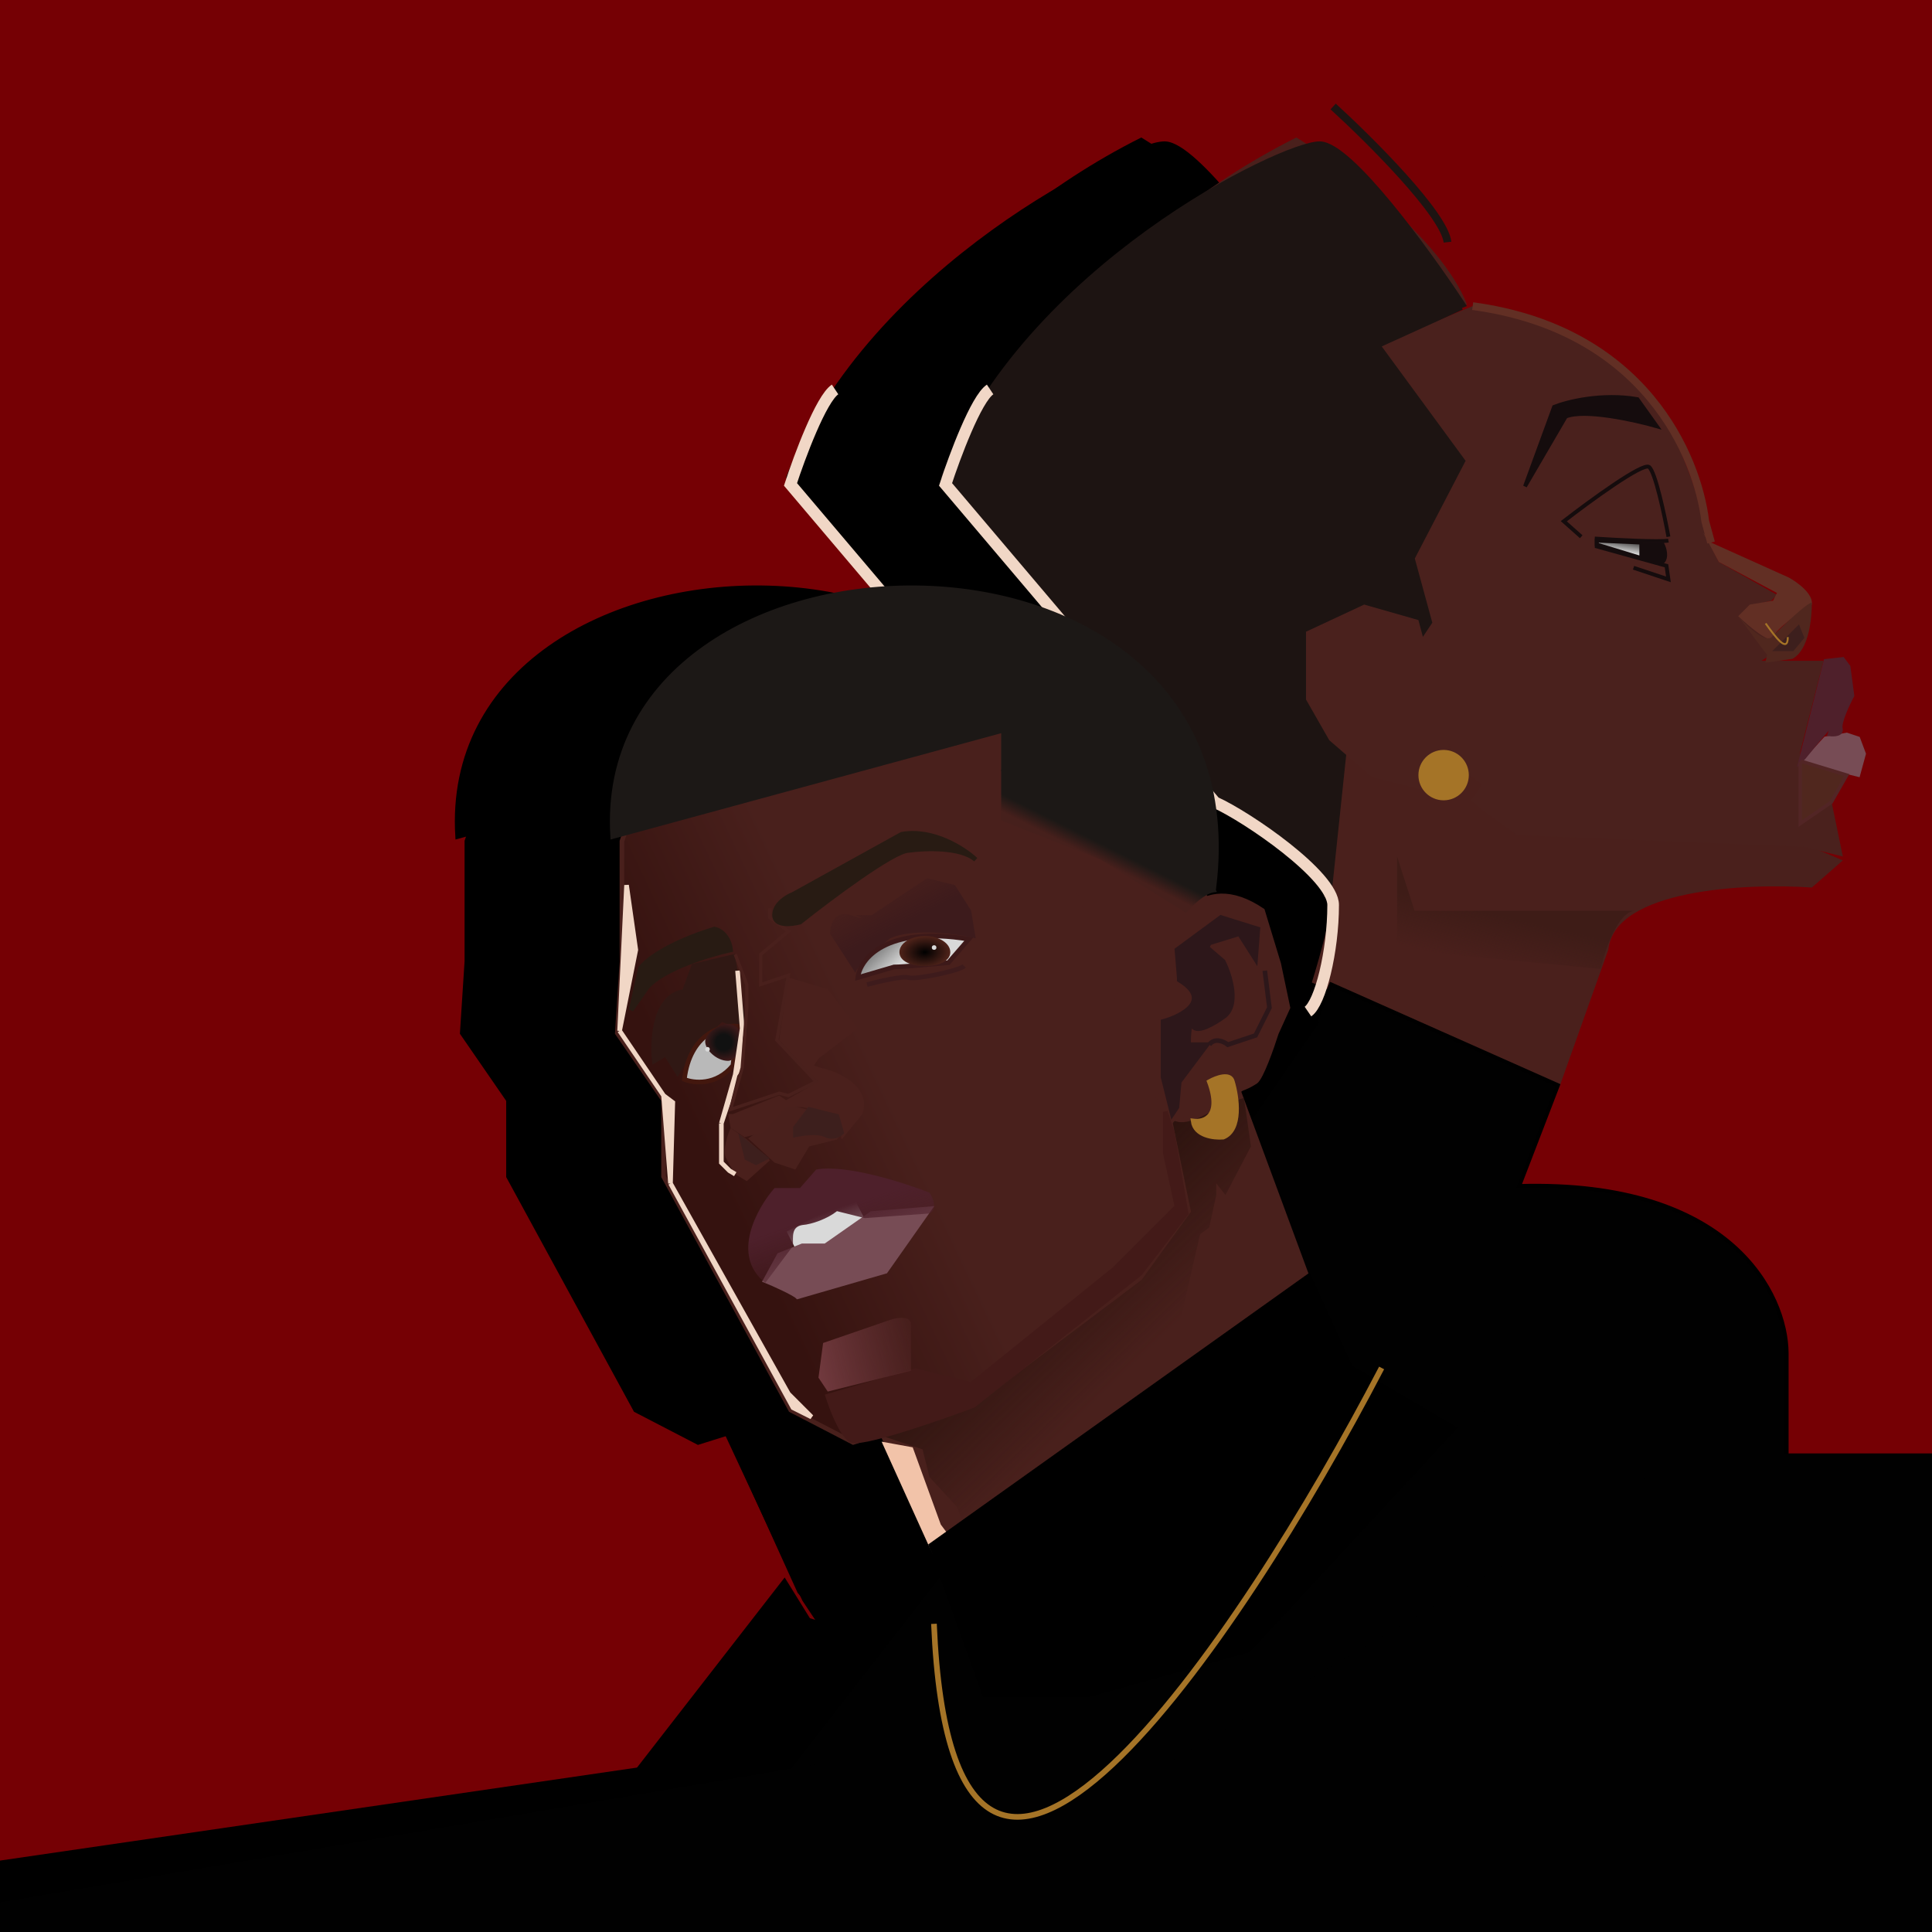 <svg width="2050" height="2050" viewBox="0 0 2050 2050" fill="none" xmlns="http://www.w3.org/2000/svg">
<g clip-path="url(#clip0_332_915)">
<rect width="2050" height="2050" fill="#750004"/>
<g filter="url(#filter0_f_332_915)">
<path d="M1757.99 941.731L1786.78 906.772L1737.43 890.321L1443.36 884.152L1408.4 851.249H1426.91V830.685L1383.72 814.234L1340.54 711.414V627.101L1315.86 592.142L1371.39 487.266L1293.24 367.994L1391.95 322.753C1363.98 252.013 1259.66 175.378 1210.99 145.902C1006.99 247.9 886.075 431.057 851.116 509.886L1108.17 830.685C1153.41 862.902 1244.71 931.038 1248 945.844C1251.29 960.65 1235.66 1016.45 1227.44 1042.49L1488.6 1157.65L1542.07 1007.54C1548.65 943.376 1688.76 936.933 1757.99 941.731Z" fill="black"/>
<path d="M1210.99 1472.28L1151.35 1202.89L1227.3 1092.76L1248 1044.55L1488.6 1151.48L1447.47 1258.42C1673.08 1251.84 1730.67 1373.58 1731.26 1435.27V1657.36L1210.99 1472.28Z" fill="black"/>
<path d="M1233.61 1083.62L1227.3 1092.76M1227.3 1092.76L1151.35 1202.89L1210.99 1472.28L1731.26 1657.36V1435.27C1730.67 1373.58 1673.08 1251.84 1447.47 1258.42L1488.6 1151.48L1248 1044.55L1227.3 1092.76Z" stroke="black" stroke-width="4.113"/>
<path d="M1336.43 966.408H1570.86C1552.76 966.408 1538.64 1007.54 1533.84 1028.1L1317.92 1007.54V908.828L1336.43 966.408Z" fill="url(#paint0_linear_332_915)"/>
<path d="M1293.24 367.994L1398.12 324.81C1562.63 353.599 1609.93 429.686 1644.89 555.127V567.465L1659.28 596.255L1720.98 631.214L1714.81 637.383L1690.13 643.552L1677.79 655.891L1710.69 697.019L1704.52 701.132H1739.48H1770.33L1745.65 797.783V873.87L1778.55 849.193L1790.89 908.828L1749.77 898.546L1445.42 886.208L1408.4 859.475V838.911L1381.67 812.177L1342.6 713.47V629.157L1315.86 590.086L1371.39 487.266L1293.24 367.994Z" fill="black"/>
<path d="M1529.73 573.635L1577.03 575.691V592.142L1529.73 577.747V573.635Z" fill="url(#paint1_linear_332_915)" stroke="black" stroke-width="4.113"/>
<path d="M1350.82 660.004L1260.34 795.726L1244.97 941.731C1214.58 907.183 1143.85 860.16 1112.28 840.967L974.5 660.004C1002.47 493.846 1260.34 367.309 1385.78 324.81L1295.3 365.938L1385.78 489.322L1332.31 592.142L1350.82 660.004Z" fill="black"/>
<path d="M1243.89 952.013L1244.97 941.731M1244.97 941.731L1260.34 795.726L1350.82 660.004L1332.31 592.142L1385.78 489.322L1295.3 365.938L1385.78 324.81C1260.34 367.309 1002.47 493.846 974.5 660.004L1112.28 840.967C1143.85 860.16 1214.58 907.183 1244.97 941.731Z" stroke="black" stroke-width="8.226"/>
<path d="M1599.65 596.255C1604.58 591.32 1601.7 581.86 1599.65 577.747H1597.59H1579.08V592.142L1599.65 596.255Z" fill="black" stroke="black" stroke-width="4.113"/>
<path d="M1651.06 575.691L1644.89 553.071C1636.66 484.524 1580.73 349.487 1398.12 324.81" stroke="black" stroke-width="8.226"/>
<path d="M1605.82 569.522C1601.7 546.901 1591.83 500.427 1585.25 495.491C1578.67 490.556 1522.19 531.821 1494.77 553.07L1513.28 569.522M1605.82 573.635C1595.95 575.28 1550.98 572.949 1529.73 571.578V579.804L1603.76 600.368L1605.82 614.763L1568.8 602.424" stroke="black" stroke-width="4.113"/>
<path d="M1593.48 452.307L1572.91 423.517C1535.08 416.937 1498.2 426.259 1484.49 431.743L1453.64 516.055L1496.83 442.025C1516.57 433.799 1569.49 445.452 1593.48 452.307Z" fill="black" stroke="black" stroke-width="4.113"/>
<path d="M1282.96 641.496L1340.54 657.947L1356.99 719.639L1377.56 812.177C1380.3 803.266 1384.96 790.791 1381.67 812.177C1378.38 833.564 1363.85 840.282 1356.99 840.967L1291.19 824.516L1245.95 785.444L1221.27 742.26V705.244V670.286L1282.96 641.496Z" fill="black"/>
<path d="M1795.01 779.275L1772.39 783.388L1749.76 808.065L1807.34 822.459L1813.51 799.839L1807.34 783.388L1795.01 779.275Z" fill="black" stroke="black" stroke-width="3.702"/>
<path d="M1790.89 699.075L1772.39 701.132L1733.31 801.895L1741.54 824.516L1768.27 781.331V795.726L1776.5 779.275C1781.3 779.96 1790.48 779.686 1788.84 773.106C1787.19 766.525 1796.38 747.058 1801.18 738.147L1797.06 707.301L1790.89 699.075Z" fill="black" stroke="black" stroke-width="3.702"/>
<path d="M964.219 1749.9L1270.62 1449.66H1295.3L1723.03 1628.57H1484.49L1237.72 1885.62H668.096L832.609 1673.81L859.342 1717L964.219 1749.9Z" fill="black"/>
<path d="M1651.06 575.691L1642.83 565.409L1659.28 596.255L1708.64 629.157H1702.47L1692.19 641.496L1663.4 647.665C1675.05 658.633 1706.99 723.752 1708.64 715.526C1710.28 707.301 1744.97 649.721 1757.99 641.496C1759.64 629.98 1742.22 617.505 1733.31 612.706L1651.06 575.691Z" fill="black"/>
<path d="M1757.99 639.439C1757.99 654.52 1755.52 689.204 1737.43 699.075L1708.64 703.188L1710.54 694.962L1679.85 653.834C1688.07 663.431 1706.58 681.39 1714.81 676.455C1727.14 664.116 1753.06 639.439 1757.99 639.439Z" fill="black"/>
<path d="M1795.01 822.459L1747.71 808.065L1745.65 810.121V873.87L1778.55 851.249L1795.01 822.459Z" fill="black" stroke="black" stroke-width="3.702"/>
<path d="M1747.71 676.455L1743.6 666.173L1720.98 688.793H1737.43L1747.71 676.455Z" fill="black" stroke="black" stroke-width="4.113"/>
<path d="M1235.66 154.128C1266.92 154.128 1348.77 266.545 1385.78 322.753L1289.13 359.769L986.839 697.019L838.778 505.773C925.147 285.738 1196.59 154.128 1235.66 154.128Z" fill="black" stroke="black" stroke-width="8.226"/>
<path d="M1223.33 1073.34C1236.35 1064.43 1250.06 1009.59 1250.06 960.239C1250.06 929.392 1159.58 867.015 1124.62 851.249L838.778 513.999C848.374 484.524 871.269 423.106 886.075 413.235" stroke="#F1D7C6" stroke-width="12.338"/>
<path d="M1258.51 1452L1150.55 1160H1081.84L767.762 1513.34L853.644 1697.38L883.089 1741.54L892.904 1780.8C932.164 1820.06 1053.22 1764.45 1108.83 1731.73L1371.39 1513.34L1258.51 1452Z" fill="black" stroke="black" stroke-width="4.908"/>
<path d="M802.115 1537.88L775.124 1532.97L846.282 1690.01L883.089 1734.18V1724.37L846.282 1660.57H851.19L846.282 1638.49L831.56 1618.86L802.115 1537.88Z" fill="black"/>
<path d="M1135.83 1267.97L1162.82 1216.44L1155.46 1164.91L1081.84 1189.45L770.216 1523.16L814.383 1537.88L821.745 1567.33L851.19 1599.23L863.459 1633.58L941.979 1707.19L927.256 1591.86L1081.84 1427.46L1108.83 1309.68L1118.65 1302.32L1126.01 1267.97V1255.7L1135.83 1267.97Z" fill="black"/>
<path d="M495.395 1020.14V921.988V892.543L510.118 850.829L534.655 833.653L770.216 747.771L821.745 733.049L892.904 747.771C897.811 777.217 909.099 837.088 914.988 841.014C920.877 844.94 982.875 919.534 1013.14 956.341L1076.94 1189.45L1096.57 1285.14L1045.04 1356.3L865.913 1491.26L740.771 1530.52L674.519 1496.17L539.563 1248.34V1167.36L490.488 1096.21L495.395 1020.14Z" fill="url(#paint2_linear_332_915)" stroke="black" stroke-width="4.908"/>
<path d="M1113.74 951.433L941.979 865.552L1072.03 1182.09L1113.74 951.433Z" fill="black" stroke="black" stroke-width="4.908"/>
<path d="M1175.09 966.156C1108.34 921.007 1075.3 984.968 1067.12 1022.59L1091.66 1049.58C1101.47 1059.4 1095.75 1066.76 1091.66 1069.21L1067.12 1081.48C1067.12 1111.75 1069.57 1174.73 1079.39 1184.54C1091.66 1196.81 1121.1 1174.73 1121.1 1177.18L1153 1155.1C1155.46 1154.28 1161.84 1151.66 1167.72 1147.73C1173.61 1143.81 1184.9 1111.75 1189.81 1096.21L1202.08 1069.21L1192.26 1022.59L1175.09 966.156Z" fill="black" stroke="black" stroke-width="4.908"/>
<path d="M1177.54 1029.95L1182.45 1069.21L1167.72 1098.66L1138.28 1108.47C1134.19 1105.2 1124.54 1100.62 1118.65 1108.47" stroke="black" stroke-width="4.908"/>
<path d="M1133.37 1206.62C1153 1198.77 1148.09 1164.09 1143.19 1147.73C1140.9 1137.92 1125.88 1143.64 1118.65 1147.73C1132.39 1185.03 1112.92 1191.08 1101.47 1189.45C1103.44 1205.15 1123.56 1207.44 1133.37 1206.62Z" fill="black" stroke="black" stroke-width="4.908"/>
<rect x="670.128" y="1306.71" width="79.738" height="32.371" transform="rotate(-27.282 670.128 1306.71)" fill="black"/>
<path d="M760.401 1287.6L821.745 1282.69L775.123 1348.94L681.881 1375.93C677.955 1372.01 655.707 1362.03 647.528 1358.76L662.251 1331.77L686.788 1321.95H711.326L760.401 1287.6Z" fill="black"/>
<path d="M605.814 1228.71C601.888 1220.86 607.45 1204.17 610.722 1196.81L627.898 1209.08L652.436 1231.16L627.898 1253.25L615.629 1245.88C613.993 1243.43 609.74 1236.56 605.814 1228.71Z" fill="black"/>
<path d="M637.713 1233.62L647.528 1228.71L622.99 1209.08L627.898 1228.71L637.713 1233.62Z" fill="black" stroke="black" stroke-width="4.908"/>
<path d="M657.343 1233.62L629.403 1208L645.074 1196.81L669.612 1172.27L726.048 1184.54L730.956 1199.26L723.595 1209.08L694.15 1216.44L679.427 1240.98L657.343 1233.62Z" fill="black"/>
<path d="M662.251 1162.46L613.175 1182.09H608.268L610.722 1196.81L625.444 1206.62L645.074 1201.72L669.612 1174.73H686.788L723.595 1182.09L728.502 1209.08L750.586 1182.09C760.401 1152.64 725.23 1137.1 706.418 1133.01L699.057 1130.56L703.964 1123.2L745.678 1091.3L713.78 1049.58L672.066 1037.31L662.251 1103.57L691.696 1135.47L703.964 1147.73L669.612 1167.36L662.251 1162.46Z" fill="black"/>
<path d="M679.427 1204.17V1196.81L694.149 1177.18L723.595 1184.54L728.502 1201.72C726.048 1204.17 719.178 1208.1 711.326 1204.17C703.474 1200.24 686.788 1202.53 679.427 1204.17Z" fill="black" stroke="black" stroke-width="4.908"/>
<path d="M657.343 971.063C657.343 959.285 670.43 951.433 676.973 948.98L792.3 885.182C825.671 879.293 858.551 900.722 870.82 912.173C855.116 898.432 816.837 899.904 799.661 902.358C783.957 902.358 716.233 953.069 684.334 978.425C675.337 980.878 657.343 982.841 657.343 971.063Z" fill="black"/>
<path d="M500.303 939.165L510.118 1007.87L492.941 1093.75L539.563 1162.46L549.378 1169.82L546.924 1255.7L672.066 1478.99L696.603 1503.53L676.973 1493.71L546.924 1255.7L539.563 1162.46L492.941 1093.75L500.303 939.165Z" fill="black"/>
<path d="M701.511 1240.98C732.919 1235.09 794.754 1254.88 821.745 1265.51C829.597 1277.29 826.652 1285.96 821.745 1287.6L753.04 1292.51L723.595 1285.14C713.78 1293 697.421 1299.05 686.788 1299.87C675.01 1301.83 676.973 1312.14 676.973 1321.95L647.528 1361.21C610.231 1331.77 639.349 1281.05 657.343 1260.61H684.334L701.511 1240.98Z" fill="black"/>
<path d="M900.265 774.763L485.58 887.636C463.496 534.295 1175.08 519.572 1123.56 941.618L900.265 816.477V774.763Z" fill="black" stroke="black" stroke-width="4.908"/>
<path d="M897.811 870.459V816.477C977.967 850.829 1137.79 946.526 1126.01 946.526C1114.23 946.526 1099.02 962.884 1094.11 968.61L1003.32 912.173L897.811 870.459Z" fill="black"/>
<path d="M755.494 1044.68C767.762 1041.4 793.772 1035.35 799.661 1037.31C807.022 1039.77 853.644 1029.95 858.551 1025.05" stroke="black" stroke-width="4.908"/>
<path d="M-156 1997L719.506 1869.17H1077.32L1630.49 1542.2H1885.49V2584.8H300L-156 1997Z" fill="black"/>
</g>
<path d="M1922.5 941.731L1955.41 912.941L1901.94 890.321L1607.87 884.152L1572.91 851.249H1591.42V830.685L1548.24 814.234L1505.05 711.414V627.101L1480.38 592.142L1535.9 487.266L1457.76 367.994L1556.46 322.753C1528.5 252.013 1424.17 175.378 1375.5 145.902C1171.5 247.9 1050.59 431.057 1015.63 509.886L1272.68 830.685C1317.92 862.902 1409.22 931.038 1412.51 945.844C1415.8 960.65 1400.18 1016.45 1391.95 1042.49L1653.11 1157.65L1706.58 1007.54C1713.16 943.376 1853.27 936.933 1922.5 941.731Z" fill="#4A201C"/>
<path d="M1375.5 1472.28L1315.86 1202.89L1391.82 1092.76L1412.51 1044.55L1653.11 1151.48L1611.99 1258.42C1837.59 1251.84 1895.18 1373.58 1895.77 1435.27V1657.36L1375.5 1472.28Z" fill="#010101"/>
<path d="M1398.12 1083.62L1391.82 1092.76M1391.82 1092.76L1315.86 1202.89L1375.5 1472.28L1895.77 1657.36V1435.27C1895.18 1373.58 1837.59 1251.84 1611.99 1258.42L1653.11 1151.48L1412.51 1044.55L1391.82 1092.76Z" stroke="black" stroke-width="4.113"/>
<path d="M1500.94 966.408H1735.37C1717.27 966.408 1703.15 1007.54 1698.35 1028.1L1482.43 1007.54V908.828L1500.94 966.408Z" fill="url(#paint3_linear_332_915)"/>
<path d="M1457.76 367.994L1562.63 324.81C1727.14 353.599 1774.44 429.686 1809.4 555.127V567.465L1823.8 596.255L1885.49 631.214L1879.32 637.383L1854.64 643.552L1885.49 672.342L1875.21 697.019L1869.04 701.132H1904H1934.84L1910.16 797.783V873.87L1943.07 849.193L1955.41 908.828L1914.28 898.546L1609.93 886.208L1572.91 859.475L1560.58 849.193L1572.91 832.741L1546.18 812.177L1507.11 713.47V629.157L1480.38 590.086L1535.9 487.266L1457.76 367.994Z" fill="#4A211D"/>
<path d="M1694.24 573.635L1741.54 575.691V592.142L1694.24 577.747V573.635Z" fill="url(#paint4_linear_332_915)" stroke="#150C0D" stroke-width="4.113"/>
<path d="M1515.33 660.004L1424.85 795.726L1409.48 941.731C1379.09 907.183 1308.36 860.16 1276.79 840.967L1139.01 660.004C1166.98 493.846 1424.85 367.309 1550.29 324.81L1459.81 365.938L1550.29 489.322L1496.83 592.142L1515.33 660.004Z" fill="#1D1412"/>
<path d="M1408.4 952.013L1409.48 941.731M1409.48 941.731L1424.85 795.726L1515.33 660.004L1496.83 592.142L1550.29 489.322L1459.81 365.938L1550.29 324.81C1424.85 367.309 1166.98 493.846 1139.01 660.004L1276.79 840.967C1308.36 860.16 1379.09 907.183 1409.48 941.731Z" stroke="#1D1412" stroke-width="8.226"/>
<path d="M1764.16 596.255C1769.1 591.32 1766.22 581.86 1764.16 577.747H1762.1H1743.6V592.142L1764.16 596.255Z" fill="#150C0D" stroke="#150C0D" stroke-width="4.113"/>
<path d="M1815.57 575.691L1809.4 553.071C1801.17 484.524 1745.24 349.486 1562.63 324.81" stroke="#622F24" stroke-width="8.226"/>
<path d="M1770.33 569.522C1766.22 546.901 1756.35 500.427 1749.76 495.491C1743.18 490.556 1686.7 531.821 1659.28 553.07L1677.79 569.522M1770.33 573.635C1760.46 575.28 1715.49 572.949 1694.24 571.578V579.804L1768.27 600.368L1770.33 614.763L1733.31 602.424" stroke="#150C0D" stroke-width="4.113"/>
<path d="M1757.99 452.307L1737.43 423.517C1699.59 416.937 1662.71 426.259 1649 431.743L1618.16 516.055L1661.34 442.025C1681.08 433.799 1734 445.452 1757.99 452.307Z" fill="#150C0D" stroke="#150C0D" stroke-width="4.113"/>
<path d="M1447.47 641.496L1505.05 657.947L1521.5 719.639L1542.07 812.177C1544.81 803.266 1549.47 790.791 1546.18 812.177C1542.89 833.564 1528.36 840.282 1521.5 840.967L1455.7 824.516L1410.46 785.444L1385.78 742.26V705.244V670.286L1447.47 641.496Z" fill="#4A211D"/>
<path d="M1959.52 779.275L1936.9 783.388L1914.28 808.065L1971.86 822.459L1978.03 799.839L1971.86 783.388L1959.52 779.275Z" fill="#774C55" stroke="#774C55" stroke-width="3.702"/>
<path d="M1955.41 699.075L1936.9 701.132L1910.16 808.065L1914.28 803.952L1932.78 781.331L1945.12 766.937L1941.01 779.275C1945.81 779.96 1954.99 779.686 1953.35 773.106C1951.7 766.525 1960.89 747.058 1965.69 738.147L1961.57 707.301L1955.41 699.075Z" fill="#4F202B" stroke="#4F202B" stroke-width="3.702"/>
<path d="M1128.73 1749.9L1308 1476L1459.81 1449.66L1887.54 1628.57H1649L1402.23 1885.62H832.609L997.121 1673.81L1023.85 1717L1128.73 1749.9Z" fill="#010101"/>
<path d="M1815.57 575.691L1807.34 565.409L1823.8 596.255L1885.49 629.157L1881.37 637.383L1856.7 641.496L1844.36 653.834C1856.01 664.802 1879.73 684.68 1881.37 676.455C1883.02 668.229 1909.48 649.722 1922.5 641.496C1924.15 629.98 1906.74 617.505 1897.83 612.706L1815.57 575.691Z" fill="#622F24"/>
<path d="M1922.5 639.439C1922.5 654.52 1920.04 689.204 1901.94 699.075L1873.15 703.188L1875.05 694.962L1844.36 653.834C1852.58 663.431 1871.09 681.39 1879.32 676.455C1891.66 664.116 1917.57 639.439 1922.5 639.439Z" fill="#50271E"/>
<path d="M1959.52 822.459L1912.22 808.065L1910.16 810.121V873.87L1943.07 851.249L1959.52 822.459Z" fill="#50271E" stroke="#522525" stroke-width="3.702"/>
<path d="M1912.22 676.455L1908.11 666.173L1885.49 688.793H1901.94L1912.22 676.455Z" fill="#3D1F1D" stroke="#3D1F1D" stroke-width="4.113"/>
<path d="M1400.18 154.128C1431.43 154.128 1513.28 266.545 1550.29 322.753L1453.64 359.769L1151.35 697.019L1003.29 505.773C1089.66 285.738 1361.1 154.128 1400.18 154.128Z" fill="#1D1412" stroke="#1D1412" stroke-width="8.226"/>
<path d="M1414.57 113C1453.64 148.644 1532.61 227.336 1535.9 256.948" stroke="#1D1412" stroke-width="8.226"/>
<path d="M1387.84 1073.34C1400.86 1064.43 1414.57 1009.59 1414.57 960.239C1414.57 929.392 1324.09 867.015 1289.13 851.249L1003.29 513.999C1012.89 484.524 1035.78 423.106 1050.59 413.235" stroke="#F1D7C6" stroke-width="12.338"/>
<path d="M1423.03 1452L1315.06 1160H1246.36L932.275 1513.34L1018.16 1697.38L1047.6 1741.54L1057.42 1780.8C1096.68 1820.06 1217.73 1764.45 1273.35 1731.73L1535.9 1513.34L1423.03 1452Z" fill="#49201C" stroke="#49201C" stroke-width="4.908"/>
<path d="M966.627 1537.88L939.636 1532.97L1010.79 1690.01L1047.6 1734.18V1724.37L1010.79 1660.57H1015.7L1010.79 1638.49L996.072 1618.86L966.627 1537.88Z" fill="#F2C3A9" stroke="#F2C3A9" stroke-width="4.908"/>
<path d="M1300.34 1267.97L1327.33 1216.44L1319.97 1164.91L1246.36 1189.45L934.728 1523.16L978.896 1537.88L986.257 1567.33L1015.7 1599.23L1027.97 1633.58L1106.49 1707.19L1091.77 1591.86L1246.36 1427.46L1273.35 1309.68L1283.16 1302.32L1290.52 1267.97V1255.7L1300.34 1267.97Z" fill="url(#paint5_linear_332_915)"/>
<path d="M659.907 1020.14V921.988V892.543L674.63 850.829L699.168 833.653L934.728 747.771L986.257 733.049L1057.42 747.771C1062.32 777.217 1073.61 837.088 1079.5 841.014C1085.39 844.94 1147.39 919.534 1177.65 956.341L1241.45 1189.45L1261.08 1285.14L1209.55 1356.3L1030.42 1491.26L905.283 1530.52L839.032 1496.17L704.075 1248.34V1167.36L655 1096.21L659.907 1020.14Z" fill="url(#paint6_linear_332_915)" stroke="#49201C" stroke-width="4.908"/>
<path d="M1278.25 951.433L1106.49 865.552L1236.54 1182.09L1278.25 951.433Z" fill="#49201C" stroke="#49201C" stroke-width="4.908"/>
<path d="M706.529 1118.29L718.798 1137.92C728.613 1120.25 753.968 1092.93 765.419 1081.48L789.956 1091.3L777.688 1015.23L735.974 1025.05L726.159 1052.04C694.751 1055.96 691.806 1102.75 694.26 1125.65L706.529 1118.29Z" fill="#301814" stroke="#301814" stroke-width="4.908"/>
<path d="M1339.6 966.156C1272.86 921.007 1239.81 984.968 1231.63 1022.59L1256.17 1049.58C1265.99 1059.4 1260.26 1066.76 1256.17 1069.21L1231.63 1081.48C1231.63 1111.75 1234.09 1174.73 1243.9 1184.54C1256.17 1196.81 1285.62 1174.73 1285.62 1177.18L1317.51 1155.1C1319.97 1154.28 1326.35 1151.66 1332.24 1147.73C1338.13 1143.81 1349.41 1111.75 1354.32 1096.21L1366.59 1069.21L1356.77 1022.59L1339.6 966.156Z" fill="#49201C" stroke="#49201C" stroke-width="4.908"/>
<path d="M1342.05 1029.95L1346.96 1069.21L1332.24 1098.66L1302.79 1108.47C1298.7 1105.2 1289.05 1100.62 1283.16 1108.47" stroke="#2D171A" stroke-width="4.908"/>
<path d="M1248.81 1007.87L1251.26 1037.31V1039.77C1286.6 1061.36 1254.53 1078.21 1234.09 1083.94V1142.83L1243.9 1182.09L1248.81 1174.73L1251.26 1147.73L1280.71 1108.47H1261.08C1261.08 1098.66 1262.06 1080.99 1265.99 1088.84C1269.91 1096.7 1288.89 1085.57 1297.88 1079.03C1315.55 1067.25 1305.25 1034.86 1297.88 1020.14L1280.71 1005.42L1283.16 1000.51L1315.06 990.693L1332.24 1017.68L1334.69 985.786L1295.43 973.517L1248.81 1007.87Z" fill="#2D171A" stroke="#2D171A" stroke-width="4.908"/>
<path d="M1297.88 1206.62C1317.51 1198.77 1312.61 1164.09 1307.7 1147.73C1305.41 1137.92 1290.39 1143.64 1283.16 1147.73C1296.9 1185.03 1277.44 1191.08 1265.99 1189.45C1267.95 1205.15 1288.07 1207.44 1297.88 1206.62Z" fill="#A57427" stroke="#A57427" stroke-width="4.908"/>
<path d="M726.159 1145.28C732.048 1096.21 766.237 1087.21 782.595 1088.84L777.688 1130.56C760.021 1152.15 735.974 1149.37 726.159 1145.28Z" fill="#B9B9B9" stroke="#43170E" stroke-width="4.908"/>
<path d="M787.503 1102.71C787.503 1111.72 780.768 1125.65 772.461 1125.65C760.428 1125.65 748.243 1114.05 748.243 1105.04C748.243 1096.03 764.154 1086.39 772.461 1086.39C780.768 1086.39 787.503 1093.7 787.503 1102.71Z" fill="url(#paint7_radial_332_915)"/>
<path d="M880.746 990.693L907.737 1032.41C907.737 1026.52 932.275 1005.42 944.543 995.601C966.627 985.786 1003.43 989.876 1023.06 993.147L1035.33 995.601L1030.42 966.156L1013.25 939.165L983.803 931.803L924.913 971.063H907.737C913.462 973.517 920.496 976.952 902.829 971.063C885.162 965.174 880.746 981.696 880.746 990.693Z" fill="url(#paint8_linear_332_915)"/>
<path d="M1027.97 996.528C939.516 982.026 912.594 1017.68 910.191 1037.31L948.65 1025.99C958.264 1025.99 991.115 1022.96 1006.34 1021.45L1027.97 996.528Z" fill="url(#paint9_linear_332_915)" stroke="#3D1919" stroke-width="4.908"/>
<path d="M1008.34 1010.32C1008.34 1019.81 996.257 1025.05 981.35 1025.05C966.443 1025.05 954.358 1019.81 954.358 1010.32C954.358 1000.84 966.443 993.147 981.35 993.147C996.257 993.147 1008.34 1000.84 1008.34 1010.32Z" fill="url(#paint10_radial_332_915)"/>
<path d="M902.829 1528.07C893.014 1522.18 882.381 1494.53 878.292 1481.45L971.535 1454.45L1030.42 1469.18L1182.56 1346.49L1248.81 1280.24L1236.54 1223.8V1179.63L1243.9 1201.72L1258.62 1287.6L1209.55 1351.4L1032.88 1491.26C993.618 1505.98 912.644 1533.96 902.829 1528.07Z" fill="#431A18" stroke="#431A18" stroke-width="4.908"/>
<rect x="834.64" y="1306.71" width="79.738" height="32.371" transform="rotate(-27.282 834.64 1306.71)" fill="#D9D9D9"/>
<path d="M924.913 1287.6L986.257 1282.69L939.636 1348.94L846.393 1375.93C842.467 1372.01 820.219 1362.03 812.04 1358.76L826.763 1331.77L851.3 1321.95H875.838L924.913 1287.6Z" fill="#774C55" stroke="#774C55" stroke-width="4.908"/>
<path d="M770.327 1228.71C766.401 1220.86 771.962 1204.17 775.234 1196.81L792.41 1209.08L816.948 1231.16L792.41 1253.25L780.142 1245.88C778.506 1243.43 774.253 1236.56 770.327 1228.71Z" fill="#4A201C"/>
<path d="M802.225 1233.62L812.04 1228.71L787.503 1209.08L792.41 1228.71L802.225 1233.62Z" fill="#3D1F1D" stroke="#3D1F1D" stroke-width="4.908"/>
<path d="M821.855 1233.62L793.915 1208L809.587 1196.81L834.124 1172.27L890.561 1184.54L895.468 1199.26L888.107 1209.08L858.662 1216.44L843.939 1240.98L821.855 1233.62Z" fill="#49201C"/>
<path d="M826.763 1162.46L777.688 1182.09H772.78L775.234 1196.81L789.957 1206.62L809.587 1201.72L834.124 1174.73H851.301L888.107 1182.09L893.015 1209.08L915.098 1182.09C924.913 1152.64 889.743 1137.1 870.931 1133.01L863.569 1130.56L868.477 1123.2L910.191 1091.3L878.292 1049.58L836.578 1037.31L826.763 1103.57L856.208 1135.47L868.477 1147.73L834.124 1167.36L826.763 1162.46Z" fill="#4A201C"/>
<path d="M843.939 1204.17V1196.81L858.662 1177.18L888.107 1184.54L893.014 1201.72C890.561 1204.17 883.69 1208.1 875.838 1204.17C867.986 1200.24 851.3 1202.53 843.939 1204.17Z" fill="#3D1F1D" stroke="#3D1F1D" stroke-width="4.908"/>
<path d="M780.142 1140.37L772.78 1169.82L765.419 1191.9L780.142 1140.37L785.594 1103.57L785.049 1133.01L780.142 1140.37Z" fill="#F1D7C6"/>
<path d="M782.595 1029.95L787.503 1091.3L785.594 1103.57M780.142 1140.37L772.78 1169.82L765.419 1191.9M780.142 1140.37L765.419 1191.9M780.142 1140.37L785.049 1133.01L785.594 1103.57M780.142 1140.37L785.594 1103.57M765.419 1191.9V1204.17V1233.62L774.007 1242.2L780.142 1245.88" stroke="#F1D7C6" stroke-width="4.908"/>
<path d="M780.142 1012.78L792.41 1044.68V1069.21L787.503 1133.01L775.234 1177.18L826.763 1160L836.578 1162.46L866.023 1147.73L824.309 1103.57L836.578 1034.86L807.133 1044.68V1012.78L836.578 988.24L816.948 973.517V963.702" stroke="#49201C" stroke-width="3.435"/>
<path d="M821.855 971.063C821.855 959.285 834.942 951.433 841.486 948.98L956.812 885.182C990.183 879.293 1023.06 900.722 1035.33 912.173C1019.63 898.432 981.35 899.904 964.173 902.358C948.469 902.358 880.746 953.069 848.847 978.425C839.85 980.878 821.855 982.841 821.855 971.063Z" fill="#281B13" stroke="#281B13" stroke-width="4.908"/>
<path d="M775.234 1007.87C773.271 992.166 762.965 986.604 758.058 985.786C707.02 1001.49 684.445 1020.14 679.538 1027.5L669.723 1071.67L686.899 1047.13C704.566 1027.5 753.15 1012.78 775.234 1007.87Z" fill="#281B13" stroke="#281B13" stroke-width="4.908"/>
<path d="M664.815 939.165L674.63 1007.87L657.454 1093.75L704.075 1162.46L713.89 1169.82L711.436 1255.7L836.578 1478.99L861.116 1503.53L841.486 1493.71L711.436 1255.7L704.075 1162.46L657.454 1093.75L664.815 939.165Z" fill="#F1D7C6"/>
<path d="M657.454 1093.75L674.63 1007.87L664.815 939.165L657.454 1093.75ZM657.454 1093.75L704.075 1162.46M704.075 1162.46L711.436 1255.7M704.075 1162.46L713.89 1169.82L711.436 1255.7M711.436 1255.7L841.486 1493.71L861.116 1503.53L836.578 1478.99L711.436 1255.7Z" stroke="#F1D7C6" stroke-width="4.908"/>
<path d="M866.023 1240.98C897.431 1235.09 959.266 1254.88 986.257 1265.51C994.109 1277.29 991.165 1285.96 986.257 1287.6L917.552 1292.51L888.107 1285.14C878.292 1293 861.933 1299.05 851.301 1299.87C839.522 1301.83 841.486 1312.14 841.486 1321.95L812.04 1361.21C774.743 1331.77 803.861 1281.05 821.855 1260.61H848.847L866.023 1240.98Z" fill="url(#paint11_linear_332_915)"/>
<path d="M966.627 1454.45V1405.38C966.627 1395.56 951.905 1398.02 944.543 1400.47L873.384 1425.01L868.477 1461.81L878.292 1476.54L966.627 1454.45Z" fill="url(#paint12_linear_332_915)"/>
<circle cx="991.165" cy="1005.42" r="2.454" fill="#D9D9D9"/>
<circle cx="750.696" cy="1113.38" r="2.454" fill="#D9D9D9"/>
<path d="M1064.78 774.763L650.093 887.636C628.009 534.295 1339.6 519.572 1288.07 941.618L1064.78 816.477V774.763Z" fill="#1C1816" stroke="#1C1816" stroke-width="4.908"/>
<path d="M1062.32 870.459V816.477C1142.48 850.829 1302.3 946.526 1290.52 946.526C1278.75 946.526 1263.53 962.884 1258.62 968.61L1167.84 912.173L1062.32 870.459Z" fill="url(#paint13_linear_332_915)"/>
<path d="M920.006 1044.68C932.275 1041.4 958.284 1035.35 964.173 1037.31C971.535 1039.77 1018.16 1029.95 1023.06 1025.05" stroke="#3E1B1C" stroke-width="4.908"/>
<path d="M-50 2027L884.019 1869.17H1241.83L1795.01 1542.2H2050V2584.8H464.512L-50 2027Z" fill="#010101"/>
<path d="M1873.5 661.5C1884.17 676.5 1897 693.5 1897 676" stroke="#A57427" stroke-width="2"/>
<circle cx="1531.79" cy="822.46" r="26.733" fill="#A57427"/>
<path d="M1434.5 1449.5L1546 1515L1326 1752.5L1154.5 1800.5H1043.5L985.5 1639L1389.5 1351L1434.5 1449.5Z" fill="black" stroke="black"/>
<path d="M1466 1451.5C1316 1739.33 1011 2196.6 991 1723" stroke="#A57427" stroke-width="6"/>
</g>
<defs>
<filter id="filter0_f_332_915" x="-176.564" y="125.338" width="2082.62" height="2480.02" filterUnits="userSpaceOnUse" color-interpolation-filters="sRGB">
<feFlood flood-opacity="0" result="BackgroundImageFix"/>
<feBlend mode="normal" in="SourceGraphic" in2="BackgroundImageFix" result="shape"/>
<feGaussianBlur stdDeviation="10.282" result="effect1_foregroundBlur_332_915"/>
</filter>
<linearGradient id="paint0_linear_332_915" x1="1459.81" y1="978.746" x2="1447.47" y2="1032.21" gradientUnits="userSpaceOnUse">
<stop/>
<stop offset="1" stop-opacity="0"/>
</linearGradient>
<linearGradient id="paint1_linear_332_915" x1="1556.46" y1="585.973" x2="1558.52" y2="571.578" gradientUnits="userSpaceOnUse">
<stop stop-color="#D9D9D9"/>
<stop offset="0.769" stop-color="#545252"/>
</linearGradient>
<linearGradient id="paint2_linear_332_915" x1="576.369" y1="1228.71" x2="986.147" y2="1034.86" gradientUnits="userSpaceOnUse">
<stop offset="0.022"/>
<stop offset="0.469"/>
<stop offset="1"/>
</linearGradient>
<linearGradient id="paint3_linear_332_915" x1="1624.32" y1="978.746" x2="1611.99" y2="1032.21" gradientUnits="userSpaceOnUse">
<stop stop-color="#3E1C17"/>
<stop offset="1" stop-color="#3E1C17" stop-opacity="0"/>
</linearGradient>
<linearGradient id="paint4_linear_332_915" x1="1720.98" y1="585.973" x2="1723.03" y2="571.578" gradientUnits="userSpaceOnUse">
<stop stop-color="#D9D9D9"/>
<stop offset="0.769" stop-color="#545252"/>
</linearGradient>
<linearGradient id="paint5_linear_332_915" x1="1010.79" y1="1358.76" x2="1148.21" y2="1501.08" gradientUnits="userSpaceOnUse">
<stop stop-color="#25100B"/>
<stop offset="1" stop-color="#25100B" stop-opacity="0"/>
</linearGradient>
<linearGradient id="paint6_linear_332_915" x1="740.881" y1="1228.71" x2="1150.66" y2="1034.86" gradientUnits="userSpaceOnUse">
<stop offset="0.022" stop-color="#35120F"/>
<stop offset="0.469" stop-color="#49201C"/>
<stop offset="1" stop-color="#49201C"/>
</linearGradient>
<radialGradient id="paint7_radial_332_915" cx="0" cy="0" r="1" gradientUnits="userSpaceOnUse" gradientTransform="translate(767.873 1106.02) rotate(90) scale(19.63)">
<stop offset="0.425" stop-color="#111111"/>
<stop offset="1" stop-color="#3D1919"/>
</radialGradient>
<linearGradient id="paint8_linear_332_915" x1="939.636" y1="993.147" x2="915.098" y2="944.072" gradientUnits="userSpaceOnUse">
<stop offset="0.083" stop-color="#39191C" stop-opacity="0.71"/>
<stop offset="1" stop-color="#39191C" stop-opacity="0"/>
</linearGradient>
<linearGradient id="paint9_linear_332_915" x1="971.535" y1="1007.87" x2="939.636" y2="973.517" gradientUnits="userSpaceOnUse">
<stop stop-color="#D9D9D9"/>
<stop offset="1" stop-color="#464646"/>
</linearGradient>
<radialGradient id="paint10_radial_332_915" cx="0" cy="0" r="1" gradientUnits="userSpaceOnUse" gradientTransform="translate(981.35 1010.32) rotate(86.424) scale(78.674 123.63)">
<stop/>
<stop offset="0.211" stop-color="#4D2219"/>
</radialGradient>
<linearGradient id="paint11_linear_332_915" x1="866.023" y1="1290.05" x2="883.199" y2="1339.13" gradientUnits="userSpaceOnUse">
<stop stop-color="#4E202B"/>
<stop offset="0.853" stop-color="#4E202B" stop-opacity="0.49"/>
</linearGradient>
<linearGradient id="paint12_linear_332_915" x1="846.393" y1="1459.36" x2="1040.24" y2="1412.74" gradientUnits="userSpaceOnUse">
<stop stop-color="#7B4046"/>
<stop offset="0.728" stop-color="#7B4046" stop-opacity="0"/>
</linearGradient>
<linearGradient id="paint13_linear_332_915" x1="1177.65" y1="899.904" x2="1170.29" y2="914.627" gradientUnits="userSpaceOnUse">
<stop stop-color="#1C1816"/>
<stop offset="1" stop-color="#1C1816" stop-opacity="0.07"/>
</linearGradient>
<clipPath id="clip0_332_915">
<rect width="2050" height="2050" fill="white"/>
</clipPath>
</defs>
</svg>
